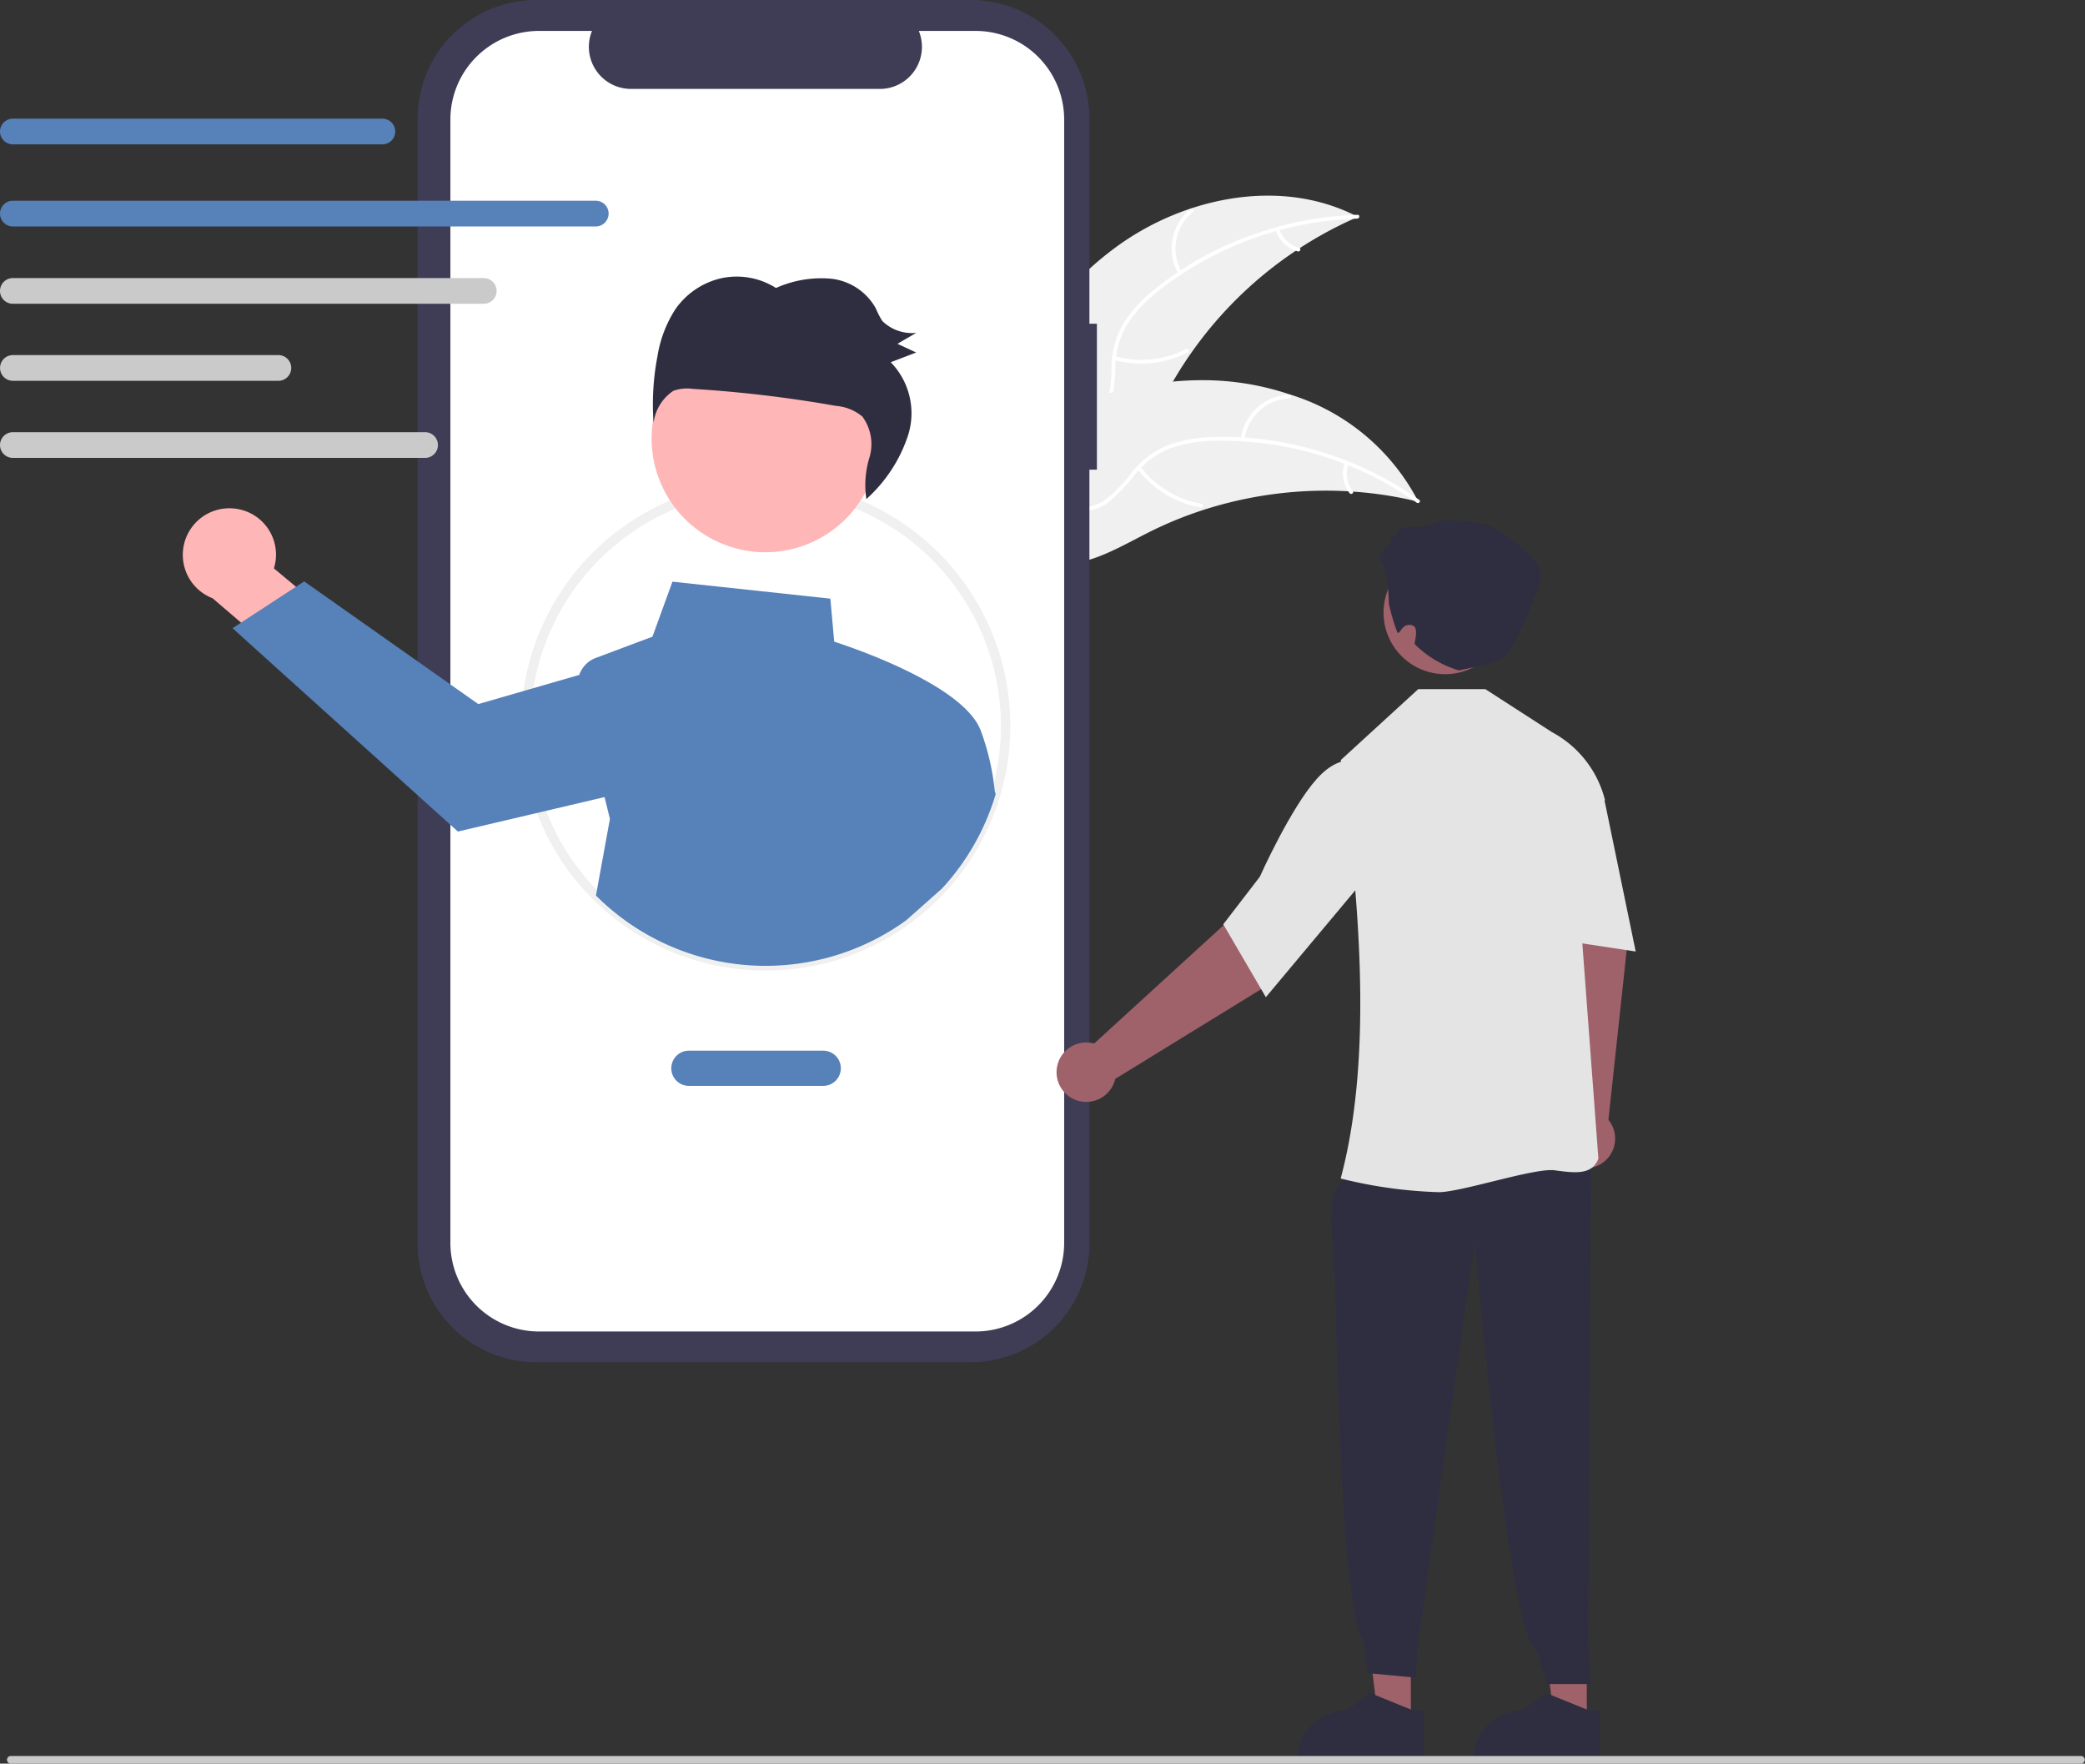 <svg xmlns="http://www.w3.org/2000/svg" width="149.218" height="126.209" viewBox="0 0 149.218 126.209">
  <rect x="0" y="0" width="149.218" height="126.209" fill="#333333" stroke="none"/>
  <g id="Groupe_1929" data-name="Groupe 1929" transform="translate(0.001 0)">
    <path id="Tracé_1676" data-name="Tracé 1676" d="M587.231,239.23c4.95-3.657,11.919-5.059,17.373-2.206a28.356,28.356,0,0,0-14.111,13.412c-1.138,2.317-2.163,5.012-4.512,6.082a6.339,6.339,0,0,1-4.7,0,18.824,18.824,0,0,1-4.187-2.356l-.4-.048C579.059,248.431,582.281,242.886,587.231,239.23Z" transform="translate(-507.424 -221.502)" fill="#f0f0f0"/>
    <path id="Tracé_1677" data-name="Tracé 1677" d="M604.85,241.766a24.237,24.237,0,0,0-14.038,5.029,10.437,10.437,0,0,0-2.287,2.337,5.985,5.985,0,0,0-.987,2.992,12.391,12.391,0,0,1-.343,2.979,3.665,3.665,0,0,1-2.046,2.191,9.523,9.523,0,0,1-3.735.639,9.35,9.35,0,0,0-4.151.712c-.155.08-.271-.165-.116-.245,2.228-1.153,4.831-.4,7.172-1.087a3.712,3.712,0,0,0,2.534-2.062,9.611,9.611,0,0,0,.406-3.018,6.387,6.387,0,0,1,.856-2.961,9.648,9.648,0,0,1,2.189-2.417,23.515,23.515,0,0,1,6.363-3.678,24.666,24.666,0,0,1,8.208-1.682c.174-.005.149.265-.024.27Z" transform="translate(-507.714 -226.122)" fill="#fff"/>
    <path id="Tracé_1678" data-name="Tracé 1678" d="M640.872,244.235a3.636,3.636,0,0,1,.854-4.63c.136-.11.313.1.177.206a3.367,3.367,0,0,0-.786,4.309c.088.151-.158.266-.245.116Z" transform="translate(-556.534 -224.641)" fill="#fff"/>
    <path id="Tracé_1679" data-name="Tracé 1679" d="M622.045,283.924a7.008,7.008,0,0,0,5.082-.512c.155-.08.271.166.116.245a7.29,7.29,0,0,1-5.289.522C621.786,284.132,621.878,283.877,622.045,283.924Z" transform="translate(-542.251 -258.431)" fill="#fff"/>
    <path id="Tracé_1680" data-name="Tracé 1680" d="M673.181,245.675a2.058,2.058,0,0,0,1.415,1.346c.169.045.076.3-.091.255a2.306,2.306,0,0,1-1.569-1.485.14.14,0,0,1,.065-.181A.136.136,0,0,1,673.181,245.675Z" transform="translate(-581.622 -229.285)" fill="#fff"/>
    <path id="Tracé_1681" data-name="Tracé 1681" d="M607.779,301.886c-.106-.025-.212-.051-.32-.075a27.106,27.106,0,0,0-4.349-.648c-.113-.009-.228-.017-.341-.023a28.576,28.576,0,0,0-10.433,1.354,27.752,27.752,0,0,0-3.9,1.608c-1.735.876-3.548,1.963-5.416,2.207a4.76,4.76,0,0,1-.587.047l-6.912-7.273c-.007-.024-.017-.047-.024-.072l-.289-.278.191-.112.11-.064c.025-.014.049-.028.071-.042l.023-.012c.021-.014.043-.025.063-.037q.549-.314,1.105-.621s0,0,0,0a40.8,40.8,0,0,1,8.9-3.721c.093-.025.188-.052.284-.074a26.479,26.479,0,0,1,4.254-.761,23.4,23.4,0,0,1,2.367-.1,19.467,19.467,0,0,1,6,1.017,15.458,15.458,0,0,1,9.063,7.406C607.69,301.7,607.735,301.793,607.779,301.886Z" transform="translate(-506.276 -265.981)" fill="#f0f0f0"/>
    <path id="Tracé_1682" data-name="Tracé 1682" d="M608.24,315.638A24.236,24.236,0,0,0,594,311.2a10.437,10.437,0,0,0-3.233.489,5.986,5.986,0,0,0-2.589,1.795,12.389,12.389,0,0,1-2.068,2.172,3.665,3.665,0,0,1-2.953.518,9.524,9.524,0,0,1-3.367-1.739,9.351,9.351,0,0,0-3.743-1.931c-.172-.029-.117-.295.055-.266,2.473.42,4.1,2.588,6.381,3.45a3.712,3.712,0,0,0,3.264-.121,9.612,9.612,0,0,0,2.141-2.165,6.388,6.388,0,0,1,2.466-1.849,9.649,9.649,0,0,1,3.2-.612,23.515,23.515,0,0,1,7.294.894,24.667,24.667,0,0,1,7.566,3.6c.142.1-.04.3-.182.2Z" transform="translate(-506.844 -279.661)" fill="#fff"/>
    <path id="Tracé_1683" data-name="Tracé 1683" d="M661.981,300.9a3.636,3.636,0,0,1,3.47-3.183c.174-.006.192.265.017.271a3.367,3.367,0,0,0-3.222,2.967C662.226,301.131,661.96,301.075,661.981,300.9Z" transform="translate(-573.183 -269.475)" fill="#fff"/>
    <path id="Tracé_1684" data-name="Tracé 1684" d="M629.769,320.057a7.008,7.008,0,0,0,4.366,2.651c.172.03.117.3-.055.266a7.29,7.29,0,0,1-4.537-2.768C629.436,320.067,629.664,319.919,629.769,320.057Z" transform="translate(-548.15 -286.657)" fill="#fff"/>
    <path id="Tracé_1685" data-name="Tracé 1685" d="M694.309,318.889a2.058,2.058,0,0,0,.32,1.927c.107.138-.12.286-.227.149a2.306,2.306,0,0,1-.359-2.131.14.14,0,0,1,.16-.105A.136.136,0,0,1,694.309,318.889Z" transform="translate(-597.816 -285.673)" fill="#fff"/>
    <path id="Tracé_1686" data-name="Tracé 1686" d="M453.271,197.513h-.536V182.838a8.493,8.493,0,0,0-8.493-8.493h-31.09a8.493,8.493,0,0,0-8.493,8.493v80.5a8.493,8.493,0,0,0,8.493,8.493h31.09a8.493,8.493,0,0,0,8.493-8.493V207.958h.536Z" transform="translate(-374.77 -174.345)" fill="#3f3d56"/>
    <path id="Tracé_1687" data-name="Tracé 1687" d="M452.478,184H448.42a3.013,3.013,0,0,1-2.79,4.151H427.819a3.013,3.013,0,0,1-2.79-4.151h-3.791a6.343,6.343,0,0,0-6.343,6.343v80.387a6.343,6.343,0,0,0,6.343,6.343h31.24a6.343,6.343,0,0,0,6.343-6.343h0V190.339A6.343,6.343,0,0,0,452.479,184Z" transform="translate(-382.663 -181.787)" fill="#fff"/>
    <path id="Tracé_1688" data-name="Tracé 1688" d="M454.467,359.779a17.515,17.515,0,1,1,17.277-14.653,17.5,17.5,0,0,1-17.277,14.653Zm0-34.339a16.641,16.641,0,0,0-7.641,1.833,16.839,16.839,0,1,0,7.641-1.833Z" transform="translate(-399.672 -290.32)" fill="#f0f0f0"/>
    <path id="Tracé_1689" data-name="Tracé 1689" d="M335,333.264a3.314,3.314,0,0,1,2.752,4.272l5.819,4.847-2.083,4.254-8.121-6.96A3.332,3.332,0,0,1,335,333.264Z" transform="translate(-318.15 -296.861)" fill="#ffb6b6"/>
    <path id="Tracé_1690" data-name="Tracé 1690" d="M401.343,371.1a17.444,17.444,0,0,0-1.008-4.343c-1.258-3.294-9.389-6-10.481-6.35l-.277-3.079-11.3-1.216-1.433,3.938-4.052,1.52a1.99,1.99,0,0,0-1.186,1.216h0l-3.635,1.051-3.587,1.037-12.463-8.782-.588.385-3.933,2.566-.607.4,16.128,14.551,5.991-1.406,4.505-1.06.385,1.561-1,5.485a17.164,17.164,0,0,0,22.2,1.774l2.559-2.271a17.145,17.145,0,0,0,3.848-6.76Z" transform="translate(-330.152 -314.486)" fill="#5681b9"/>
    <circle id="Ellipse_402" data-name="Ellipse 402" cx="8.134" cy="8.134" r="8.134" transform="translate(44.49 26.222) rotate(-18.319)" fill="#ffb6b6"/>
    <path id="Tracé_1691" data-name="Tracé 1691" d="M479.834,263.124a5.49,5.49,0,0,1,3.324-2.214,5.242,5.242,0,0,1,3.865.709,7.916,7.916,0,0,1,3.916-.667,4.175,4.175,0,0,1,3.23,2.125,5.814,5.814,0,0,0,.467.906,3.034,3.034,0,0,0,2.425.847l-1.342.783,1.337.623-1.82.695a5.23,5.23,0,0,1,1.219,5.3,10.568,10.568,0,0,1-2.963,4.493,6.751,6.751,0,0,1,.211-2.942,3.331,3.331,0,0,0-.5-2.966,3.367,3.367,0,0,0-1.876-.759,91.044,91.044,0,0,0-10.276-1.22,2.907,2.907,0,0,0-1.37.14,3.24,3.24,0,0,0-1.418,2.3,18.264,18.264,0,0,1,.277-4.762A8.723,8.723,0,0,1,479.834,263.124Z" transform="translate(-431.49 -241.009)" fill="#2f2e41"/>
    <path id="Tracé_1692" data-name="Tracé 1692" d="M494.828,505.313h-9.615a1.259,1.259,0,1,1,0-2.518h9.615a1.259,1.259,0,0,1,0,2.518Z" transform="translate(-435.912 -427.604)" fill="#5681b9"/>
    <path id="Tracé_1693" data-name="Tracé 1693" d="M301.46,213.274H275.013a.92.92,0,0,1,0-1.84H301.46a.92.92,0,1,1,0,1.84Z" transform="translate(-274.094 -202.943)" fill="#5681b9"/>
    <path id="Tracé_1694" data-name="Tracé 1694" d="M316.729,238.937H275.013a.92.92,0,1,1,0-1.84h41.716a.92.92,0,1,1,0,1.84Z" transform="translate(-274.094 -222.731)" fill="#5681b9"/>
    <path id="Tracé_1695" data-name="Tracé 1695" d="M308.714,263.114h-33.7a.92.92,0,1,1,0-1.84h33.7a.92.92,0,0,1,0,1.84Z" transform="translate(-274.095 -241.374)" fill="#cacaca"/>
    <path id="Tracé_1696" data-name="Tracé 1696" d="M294.017,287.2h-19a.92.92,0,1,1,0-1.84h19a.92.92,0,1,1,0,1.84Z" transform="translate(-274.095 -259.948)" fill="#cacaca"/>
    <path id="Tracé_1697" data-name="Tracé 1697" d="M304.514,311.289h-29.5a.92.92,0,1,1,0-1.84h29.5a.92.92,0,0,1,0,1.84Z" transform="translate(-274.094 -278.52)" fill="#cacaca"/>
    <path id="Tracé_1698" data-name="Tracé 1698" d="M484.278,505.431h-2.37l-1.128-9.143h3.5Z" transform="translate(-370.717 -382.674)" fill="#9f616a"/>
    <path id="Tracé_1699" data-name="Tracé 1699" d="M743.746,708.426H734.7v-.115a3.523,3.523,0,0,1,3.522-3.522h0l1.653-1.254,3.084,1.254h.79Z" transform="translate(-629.253 -582.389)" fill="#2f2e41"/>
    <path id="Tracé_1700" data-name="Tracé 1700" d="M757.833,460.4l-1.045-12.746-.821-4.784,4.6-1.016,1.526,6.55-1.329,12.35a2.127,2.127,0,1,1-2.928-.354Z" transform="translate(-645.654 -380.616)" fill="#9f616a"/>
    <path id="Tracé_1701" data-name="Tracé 1701" d="M429.278,505.431h-2.37l-1.128-9.143h3.5Z" transform="translate(-328.308 -382.674)" fill="#9f616a"/>
    <path id="Tracé_1702" data-name="Tracé 1702" d="M692.17,534.5l-1.051,1.818s-1.155.315-.777,4.079.394,26.063,2.22,28.807l.33,2.356,3.449.33.087-2.091,4.113-29.047s2.422,28.515,4.426,29.213l.724,2.376h3.161l-.187-2.8.2-35.337Z" transform="translate(-594.994 -451.825)" fill="#2f2e41"/>
    <path id="Tracé_1703" data-name="Tracé 1703" d="M693.292,424.829l-.073-.019c2.169-8.112,1.543-18.617.012-29.9v-.047l5.536-5.071h4.807l4.766,3.076a7.611,7.611,0,0,1,3.788,4.836l0,.023-1.888,6.589,1.422,19.057,0,.022-.008.021c-.46,1.167-1.694,1-3.122.808s-6.679,1.565-8.29,1.565A32.6,32.6,0,0,1,693.292,424.829Z" transform="translate(-597.271 -340.473)" fill="#e4e4e4"/>
    <path id="Tracé_1704" data-name="Tracé 1704" d="M753.017,411.423l2.065-.9,2.721,3.336,2.205,10.69-7.554-1.145Z" transform="translate(-642.946 -356.456)" fill="#e4e4e4"/>
    <path id="Tracé_1705" data-name="Tracé 1705" d="M607.1,459.452l9.441-8.627,3.281-3.577,3.617,3.015-4.247,5.215-10.581,6.506a2.127,2.127,0,1,1-1.512-2.532Z" transform="translate(-528.798 -384.773)" fill="#9f616a"/>
    <path id="Tracé_1706" data-name="Tracé 1706" d="M656.5,423.756l2.615-3.4c.022-.049,2.191-4.9,4.072-7,1.929-2.161,3.448-1.056,3.463-1.044l.038.028.1,7.98-7.24,8.652Z" transform="translate(-568.955 -357.61)" fill="#e4e4e4"/>
    <circle id="Ellipse_403" data-name="Ellipse 403" cx="4.407" cy="4.407" r="4.407" transform="translate(98.367 47.484) rotate(-80.783)" fill="#9f616a"/>
    <path id="Tracé_1707" data-name="Tracé 1707" d="M705.994,342.976a12.82,12.82,0,0,0-.231-2.235c-.2-.686-.588-1.273-.392-1.273s.294-.49.294-.49.2-.1.294,0,.2-.686.2-.686.1-.294.2-.1.1.1.2-.2.588-.49.588-.49,1.861.1,2.155-.294,3.624-.1,4.309.392,3.721,2.253,3.232,3.721a32.247,32.247,0,0,1-2.253,5.19c-.559.536-.945.73-3.588,1.255a7.528,7.528,0,0,1-3.157-1.879c0-.294.318-1.226-.193-1.353-.773-.193-.86.784-1.056.491A13.994,13.994,0,0,1,705.994,342.976Z" transform="translate(-606.6 -299.79)" fill="#2f2e41"/>
    <path id="Tracé_1708" data-name="Tracé 1708" d="M688.746,708.426H679.7v-.115a3.523,3.523,0,0,1,3.522-3.522h0l1.653-1.254,3.084,1.254h.79Z" transform="translate(-586.844 -582.389)" fill="#2f2e41"/>
    <path id="Tracé_1709" data-name="Tracé 1709" d="M424.687,723.819H276.5a.273.273,0,0,1,0-.545H424.687a.273.273,0,0,1,0,.545Z" transform="translate(-275.743 -597.609)" fill="#cacaca"/>
  </g>
</svg>
